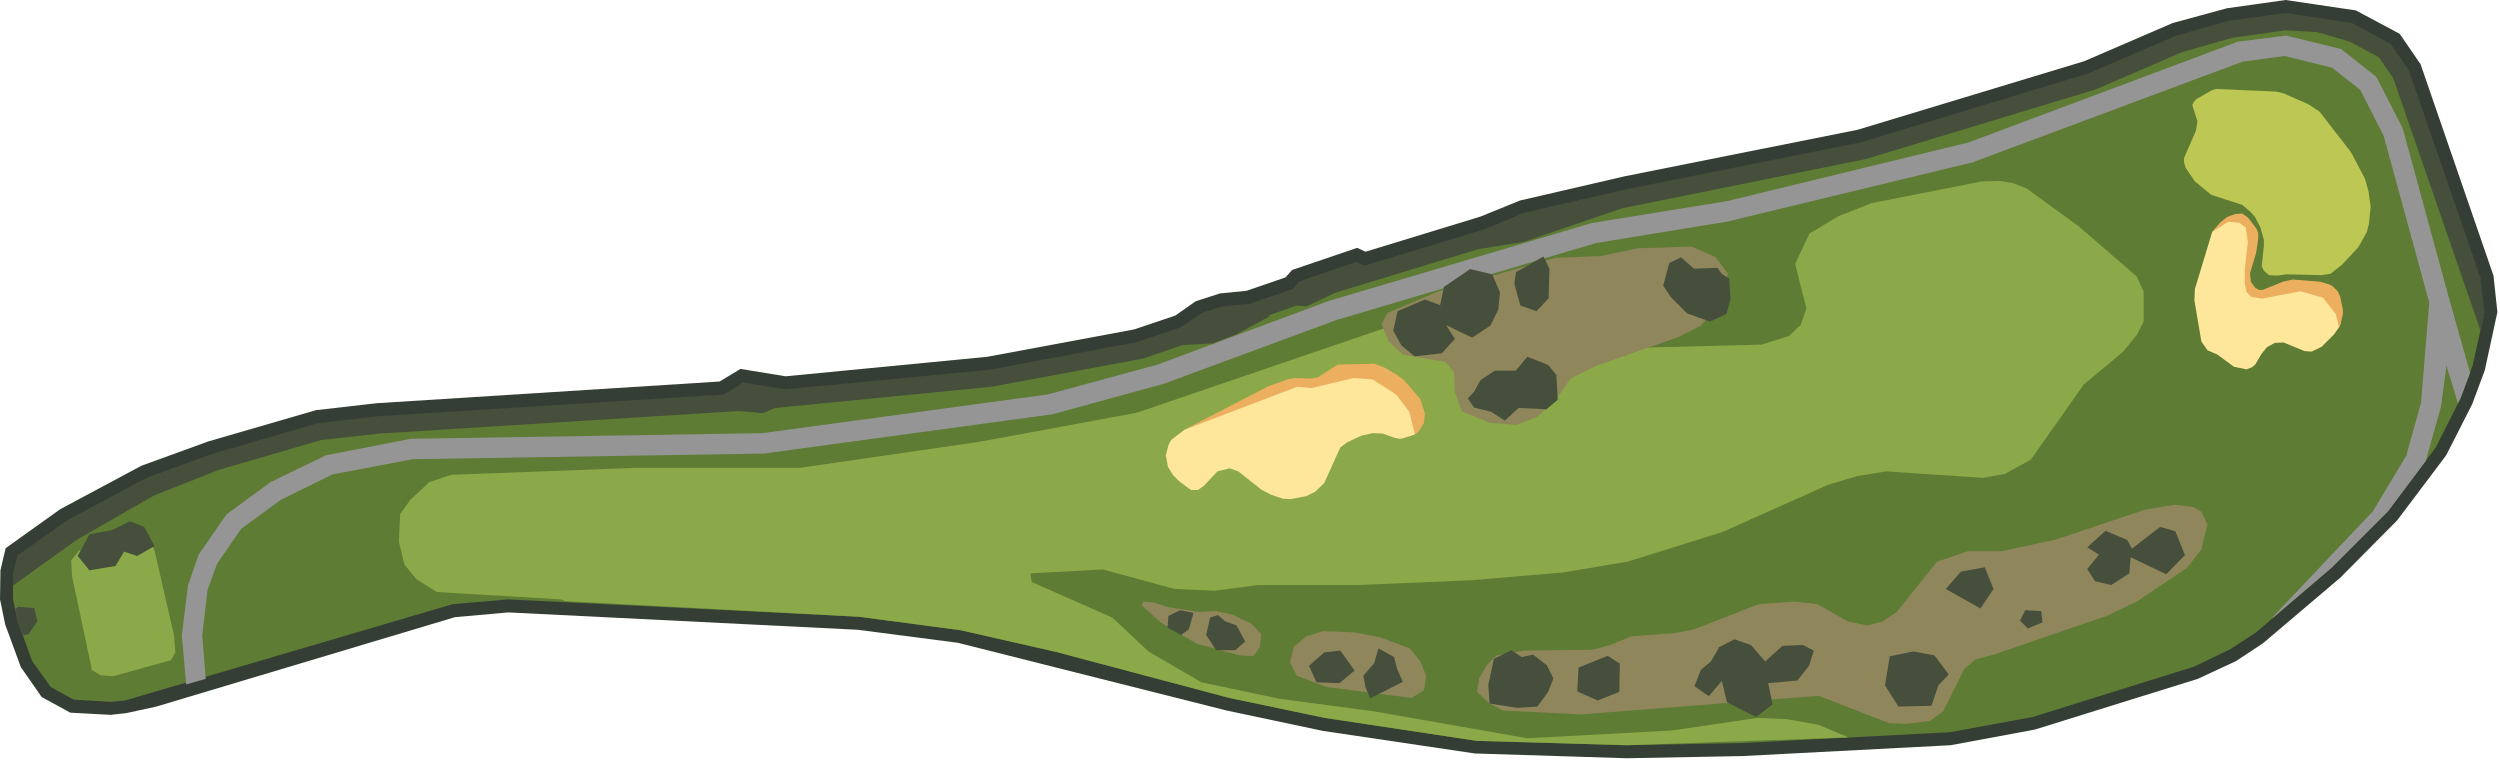 <?xml version="1.0" encoding="utf-8"?>
<svg version="1.1" id="Layer_1"
xmlns="http://www.w3.org/2000/svg"
xmlns:xlink="http://www.w3.org/1999/xlink"
xmlns:author="http://www.sothink.com"
width="288px" height="88px"
xml:space="preserve">
<g id="81" transform="matrix(1, 0, 0, 1, 213.3, 192.7)">
<path style="fill:#353E35;fill-opacity:1" d="M73.95,-160.95L74.4 -156.75L72.95 -150.05L71.5 -146.15L68.5 -140.25L62.85 -132.75L56.3 -126.15L47.4 -118.6L44.3 -116.55L39.9 -114.5L21.1 -108.65L11.4 -106.85L-12.6 -105.6L-25.9 -105.35L-43.4 -105.9L-60.9 -108.5L-72 -110.85L-102.95 -118.65L-114.5 -120.15L-154.75 -122.15L-160.9 -121.6L-195.3 -111.3L-198.75 -110.55L-200.55 -110.35L-205.2 -110.6L-208.5 -112.4L-210.9 -115.85L-212.7 -120.75L-213.3 -123.65L-213.25 -127L-212.65 -129.55L-206.35 -134.05L-197 -139.05L-189.3 -141.85L-176.9 -145.45L-169.9 -146.25L-130.4 -148.75L-128 -150.2L-122.8 -149.35L-99.55 -151.6L-82.65 -154.75L-77.9 -156.35L-75.55 -158L-72.75 -158.9L-69.7 -159.2L-65.2 -160.75L-64.45 -161.6L-56.95 -164.15L-56 -163.7L-42.75 -167.75L-38.2 -169.6L-26.1 -172.4L0.7 -177.75L26.8 -185.65L37 -190.05L43.25 -191.75L50 -192.7L58.1 -191.5L63.15 -188.8L65.55 -185.3L73.95 -160.95" />
<path style="fill:#5E7C33;fill-opacity:1" d="M71.55,-150.6L70.15 -146.8L67.3 -141.15L61.8 -133.8L55.3 -127.3L46.6 -119.85L43.6 -117.9L39.45 -115.9L20.85 -110.1L11.35 -108.35L-12.65 -107.1L-25.9 -106.85L-43.15 -107.35L-60.7 -110L-71.7 -112.3L-91.65 -117.6L-102.65 -120.1L-114.35 -121.65L-154.8 -123.65L-161.15 -123.1L-198.9 -112L-200.6 -111.85L-204.8 -112.1L-207.45 -113.55L-209.6 -116.55L-211.25 -121.1L-211.8 -123.65L-211.8 -126.2L-208.85 -128.8L-199 -135.5L-183.5 -141.3L-171.35 -143.65L-123.35 -146.5L-85.85 -151.15L-43.5 -165.3L9.8 -177.8L40 -188.3L49.8 -190.3L59.65 -188.8L62.65 -185.3L72.8 -156.25L71.55 -150.6" />
<path style="fill:#8BA948;fill-opacity:1" d="M32.85,-160.85L33.65 -159.1L33.65 -155.65L32.85 -154.1L31.3 -152.2L26.75 -148.4L20.65 -139.75L17.65 -138.1L15.1 -137.65L4 -138.4L0.65 -137.85L-2.7 -136.85L-14.9 -131.4L-25.8 -128L-33.25 -126.75L-43.9 -125.85L-57 -125.3L-68.45 -125.3L-73.35 -124.65L-78 -124.85L-86.25 -127.1L-94.6 -126.65L-94.45 -125.65L-85.15 -121.55L-81 -117.65L-74.9 -114.1L-65.9 -112.2L-55 -110.75L-37.35 -107.65L-20.7 -108.55L-10.8 -110L-7.45 -109.85L-3.8 -109.2L-0.35 -107.75L-25.9 -106.85L-43.15 -107.35L-60.7 -110L-71.7 -112.3L-91.65 -117.6L-102.65 -120.1L-114.35 -121.65L-148.2 -123.45L-148.7 -123.65L-163 -124.5L-165.35 -126L-166.7 -127.65L-167.35 -130.3L-167.2 -133.5L-166 -135.15L-163.85 -137.15L-161.35 -138L-140.2 -138.8L-121.2 -138.8L-100.5 -141.8L-82.35 -145.15L-53.5 -155L-24.2 -152.65L-10.35 -153L-7.2 -154L-5.85 -155.3L-5.2 -157.15L-6.5 -162.3L-4.85 -165.8L-1.5 -167.8L2.3 -169.3L15 -171.8L17.1 -171.85L18.6 -171.6L20.15 -171L26.15 -166.65L32.85 -160.85" />
<path style="fill:#8BA948;fill-opacity:1" d="M-204.2,-129.25L-197.5 -130.75L-196.1 -130.6L-195.5 -129.3L-193.25 -119.5L-193.1 -117.55L-193.6 -116.65L-200.25 -114.8L-201.7 -114.9L-202.7 -115.5L-205 -126.3L-205.1 -128.15L-204.2 -129.25" />
<path style="fill:#959595;fill-opacity:1" d="M71.25,-149.75L70.15 -146.8L69.85 -146.25L68.6 -150.35L68.55 -150.65L67.9 -145.85L66.15 -139.6L61.8 -133.8L55.3 -127.3L48.5 -121.5L48.55 -121.65L60.05 -133.8L63.9 -140.2L65.6 -146.3L66.55 -157.85L61.3 -177.05L58.6 -182.35L55.35 -184.9L49.9 -186.25L45.05 -185.6L14.2 -174.1L14.15 -174.05L-13.8 -167.3L-13.85 -167.25L-29.45 -164.7L-59.3 -155.85L-79.2 -148.5L-92.15 -144.95L-92.25 -144.95L-125.3 -140.45L-165.75 -139.8L-175 -138.05L-180.9 -135.15L-185.5 -131.8L-188.3 -127.75L-189.4 -124.7L-190 -119.45L-189.6 -114.5L-191.85 -113.85L-192.35 -119.5L-191.65 -125.25L-190.4 -128.85L-187.2 -133.45L-182.15 -137.15L-175.75 -140.25L-166 -142.15L-125.5 -142.8L-92.65 -147.25L-79.95 -150.7L-60.05 -158.1L-60 -158.1L-29.95 -167L-14.25 -169.55L13.5 -176.3L44.5 -187.9L50.05 -188.6L56.4 -187.05L60.45 -183.85L63.5 -177.9L68.85 -158.25L68.9 -158.25L68.9 -158.1L71.25 -149.75" />
<path style="fill:#90865C;fill-opacity:1" d="M-14.25,-161.2L-15 -157.85L-17.35 -155.2L-20 -153.85L-29.45 -150.55L-32.35 -149.1L-34.15 -146.55L-36.25 -144.65L-38.6 -143.75L-41.7 -144L-44.9 -145.3L-45.7 -147.55L-45.8 -149.85L-46.8 -151L-51.7 -151.85L-53.35 -153.4L-54.15 -155.4L-53.45 -156.65L-47.7 -159.1L-34.15 -163L-28.9 -163.2L-24.6 -164.1L-18.45 -164.3L-15.7 -163.1L-14.25 -161.2" />
<path style="fill:#90865C;fill-opacity:1" d="M-78.7,-122.75L-75.15 -122.2L-73.15 -122.3L-71.25 -121.85L-69.15 -120.85L-68 -119.65L-68.15 -118.2L-68.9 -117.1L-70.45 -117.2L-75.45 -118.55L-79.6 -121L-81.8 -123L-81.6 -123.4L-80.45 -123.3L-78.7 -122.75" />
<path style="fill:#90865C;fill-opacity:1" d="M-63.9,-114.85L-64.7 -116.4L-64.25 -118.2L-62.8 -119.4L-60.9 -120L-57.35 -119.85L-54.35 -119.3L-50.9 -118L-49.7 -116.55L-49 -114.85L-49.25 -113.2L-50.7 -112.3L-60.45 -113.55L-63.9 -114.85" />
<path style="fill:#90865C;fill-opacity:1" d="M-6.6,-123.4L-3.9 -123.1L-0.45 -121.1L1.85 -120.65L3.55 -121.1L5.2 -122.2L9.85 -128L13.4 -129.2L17.3 -129.2L23.55 -130.55L33.85 -134L37.2 -134.55L39.4 -134.3L40.3 -133.75L41 -132.3L40.3 -129.4L38.65 -127.3L32.85 -123.4L29.4 -121.75L16.4 -117.3L14.3 -116.75L13 -115.65L10.55 -110.75L9 -109.65L6.3 -109.3L4.3 -109.4L-3.8 -112.55L-31.15 -110.4L-40.15 -110.85L-41.7 -111.65L-43.15 -113L-42.9 -114.55L-42 -116.1L-40.9 -117.2L-37.7 -117.75L-29.8 -117.85L-27.8 -118.4L-25.35 -119.4L-20.45 -119.75L-18.15 -120.2L-10.7 -123.1L-6.6 -123.4" />
<path style="fill:#FEE79A;fill-opacity:1" d="M43.25,-167.4L45 -167.5L46 -166L45.75 -159.45L47.6 -158.75L51.5 -159.9L55.2 -158.55L56.35 -155.45L56.15 -155L55.6 -154.2L54.15 -152.75L53 -152.2L52.2 -152.25L49.75 -153.25L48.75 -153.2L47.85 -152.7L47.2 -151.9L46.5 -150.7L46.15 -150.4L45.5 -150.15L44.05 -150.45L42.15 -151.85L41 -152.35L40.3 -153.35L39.5 -158.05L39.55 -159.4L41.55 -166L43.25 -167.4" />
<path style="fill:#FEE79A;fill-opacity:1" d="M-57.6,-150.05L-52.25 -148.05L-49.95 -144L-50.3 -142.65L-51.7 -142.2L-52.1 -142.15L-52.75 -142.3L-54 -142.75L-55.15 -142.8L-56.5 -142.5L-58.1 -141.75L-58.9 -141.15L-60.75 -137.05L-61.8 -136.05L-62.8 -135.55L-64.65 -135.2L-65.5 -135.25L-66.85 -135.7L-68 -136.3L-70.65 -138.4L-71.65 -138.75L-73.05 -138.4L-74.65 -136.7L-75.3 -136.25L-76.1 -136.25L-77.45 -137.25L-78.15 -137.95L-78.75 -138.9L-79 -140.25L-78.7 -141.4L-78.4 -142L-76.85 -143.2L-64.95 -148.3L-57.6 -150.05" />
<path style="fill:#ECAF5F;fill-opacity:1" d="M-59.2,-150.7L-55 -150.8L-53.8 -150.35L-52.35 -149.5L-51.55 -148.9L-49.7 -146.75L-49.15 -145.1L-49.25 -144L-49.85 -143L-50.3 -142.65L-50.95 -145.25L-52.45 -147.25L-55.2 -149L-57.35 -149.15L-62.2 -148L-63.85 -148.15L-76.85 -143.2L-67.2 -148.2L-65 -149L-64.1 -149.15L-62.1 -149.1L-61.45 -149.25L-59.2 -150.7" />
<path style="fill:#ECAF5F;fill-opacity:1" d="M41.55,-166L42.45 -167.05L43.25 -167.7L44.2 -168.05L45 -168.1L45.7 -167.6L46.65 -166.35L46.85 -165.85L46.85 -165.2L46.6 -163.55L45.9 -161.2L46 -160.25L46.5 -159.55L46.95 -159.3L47.35 -159.3L49.7 -160.25L50.8 -160.5L53.95 -160.25L55 -159.95L55.45 -159.7L56 -159.15L56.3 -158.5L56.6 -157L56.6 -156.5L56.35 -155.45L56.15 -155L55.8 -156.5L54.3 -158.4L51.75 -159.15L47.3 -158.3L46.05 -158.5L45.5 -159.05L45.3 -160L45.3 -161.65L45.65 -164.8L45.4 -166.5L44.65 -167.05L43.4 -167.15L41.55 -166" />
<path style="fill:#BDC753;fill-opacity:1" d="M39.75,-181.3L41.5 -182.3L42 -182.45L48.9 -182.15L49.75 -181.95L52.6 -180.7L53.9 -179.85L57.55 -175.15L59.15 -172.1L59.55 -170.65L59.8 -168.9L59.6 -166.9L59.35 -165.95L58.4 -164.25L56.5 -162.2L55.15 -161.15L54.05 -161L50.1 -161.1L49.05 -160.95L48.1 -161L47.5 -161.5L47.25 -162.05L47.5 -164.4L47.5 -165.05L47.1 -166.5L46.45 -167.75L46 -168.25L45 -169.1L41.45 -170.25L39.55 -171.8L38.5 -173.35L38.3 -174L38.3 -174.5L39.65 -177.6L39.85 -178.7L39.25 -180.6L39.45 -181L39.75 -181.3" />
<path style="fill:#454F3C;fill-opacity:1" d="M37.3,-131.5L38.4 -128.75L36.25 -126.55L32.15 -128.5L32 -126.65L29.9 -125.3L28.05 -125.75L27.15 -127.15L28.5 -128.8L27.15 -129.65L29.25 -131.55L31.75 -130.5L32.3 -129.5L35.55 -132L37.3 -131.5" />
<path style="fill:#454F3C;fill-opacity:1" d="M72.45,-160.7L72.9 -156.8L72.5 -154.5L62.4 -183.7L60.75 -186.1L57.4 -187.9L53.65 -189L49.95 -189.2L43.85 -188.35L38.1 -186.7L28 -182.35L27.95 -182.35L1.55 -174.35L1.5 -174.35L-26.45 -168.7L-37.7 -164.85L-43 -164L-59.4 -159L-62.8 -157.4L-63.9 -157.5L-67.1 -156.4L-67.05 -156.25L-70.95 -154.15L-73.6 -153.15L-77.1 -152.95L-81.75 -151.35L-81.85 -151.35L-99.05 -148.15L-124 -145.7L-125.45 -145.1L-128.2 -145.35L-169.6 -142.75L-176.35 -142L-188.15 -138.55L-195.6 -135.6L-204.4 -130.55L-211.8 -125.25L-211.8 -126.65L-211.3 -128.7L-205.65 -132.7L-196.45 -137.65L-188.9 -140.4L-176.7 -143.95L-169.75 -144.75L-129.9 -147.25L-127.7 -148.65L-122.85 -147.85L-99.35 -150.1L-82.3 -153.3L-77.25 -155L-74.85 -156.65L-72.6 -157.4L-69.35 -157.7L-64.3 -159.45L-63.6 -160.3L-57 -162.55L-56.1 -162.1L-42.25 -166.3L-37.85 -168.15L-25.75 -170.95L-25.7 -170.95L1.05 -176.3L27.3 -184.25L37.4 -188.6L43.45 -190.3L50 -191.2L57.65 -190.05L62.1 -187.65L64.2 -184.6L72.45 -160.7" />
<path style="fill:#454F3C;fill-opacity:1" d="M-56,-113.55L-56.25 -114.85L-55 -116.3L-54.5 -118L-52.7 -117L-52.35 -115.65L-51.7 -114.15L-55.45 -112.25L-56 -113.55" />
<path style="fill:#454F3C;fill-opacity:1" d="M-61.65,-114.1L-62.5 -116L-60.75 -117.55L-58.9 -117.75L-57.25 -115.45L-59 -114L-61.65 -114.1" />
<path style="fill:#454F3C;fill-opacity:1" d="M-73.2,-117.8L-74.35 -119.55L-73.9 -121.55L-73 -121.85L-72.2 -121.15L-70.85 -120.65L-69.85 -118.8L-71 -117.8L-73.2 -117.8" />
<path style="fill:#454F3C;fill-opacity:1" d="M-14.95,-161.15L-14.1 -160.6L-13.95 -158.25L-14.4 -156.55L-16.3 -155.65L-18.95 -156.6L-20.85 -158.5L-21.7 -159.8L-21 -162.4L-19.65 -163.05L-18.15 -161.75L-15.45 -161.85L-14.95 -161.15" />
<path style="fill:#454F3C;fill-opacity:1" d="M-41.4,-161.1L-40.5 -159L-40.7 -157.05L-41.6 -155.2L-43.7 -153.8Q-45.2 -154.5 -46.7 -155.25L-45.7 -153.65L-47.2 -152L-50.35 -151.65L-51.85 -152.9L-52.8 -154.6L-52.3 -156.85L-49.15 -158.2L-47.4 -157.55L-46.95 -159.65L-43.95 -161.7L-41.4 -161.1" />
<path style="fill:#454F3C;fill-opacity:1" d="M-34,-149.5L-33.85 -146.65L-35.15 -145.55L-38.35 -145.7L-39.95 -144.25L-41.5 -145.25L-43.5 -145.75L-44.2 -146.8L-43.5 -147.55L-42.75 -148.9L-41.1 -150L-38.7 -150L-37.35 -151.6L-34.95 -150.65L-34 -149.5" />
<path style="fill:#454F3C;fill-opacity:1" d="M-38,-117L-36.7 -117.3L-35.1 -116.05L-34.35 -114.55L-34.95 -113L-36.2 -111.3L-38.5 -111.15L-41.7 -111.65L-41.85 -113.8L-41.2 -116.8L-39.2 -117.8L-38 -117" />
<path style="fill:#454F3C;fill-opacity:1" d="M-29.25,-112L-31.6 -113.05L-31.45 -115.8L-28.1 -117.15L-26.7 -116.25L-26.75 -113L-29.25 -112" />
<path style="fill:#454F3C;fill-opacity:1" d="M-15.25,-118.15L-13.5 -119.05L-11.6 -118.4L-9.95 -116.5L-7.95 -118.3L-5.6 -118.4L-4.35 -117.75L-4.9 -116L-6.25 -114.3L-9.6 -114L-9.1 -111.55L-11 -110.1L-14.35 -111.8L-14.95 -114.25L-16.45 -112.5L-18.1 -113.65L-17.35 -115.55L-16.2 -116.5L-15.25 -118.15" />
<path style="fill:#454F3C;fill-opacity:1" d="M14.85,-122.6L10.85 -124.85L12.6 -126.85L15.35 -127.35L16.35 -124.85L14.85 -122.6" />
<path style="fill:#454F3C;fill-opacity:1" d="M-35.5,-163.15L-34.8 -161.75L-34.9 -158.35L-36.3 -156.85L-38.15 -157.5L-38.85 -160L-38.65 -161.35L-35.5 -163.15" />
<path style="fill:#454F3C;fill-opacity:1" d="M20.3,-120.3L19.4 -121.2L20 -122.4L21.85 -122.3L22 -121L20.3 -120.3" />
<path style="fill:#454F3C;fill-opacity:1" d="M5.4,-111.3L3.85 -113.75L4.4 -117.1L7.1 -117.65L9.55 -117.2L11.2 -115L10 -113.75L9.2 -111.4L5.4 -111.3" />
<path style="fill:#454F3C;fill-opacity:1" d="M-200.35,-131.65L-198.35 -132.65L-196.7 -132L-195.5 -129.8L-197.5 -128.65L-199 -129.15L-200 -127.5L-203 -127L-204.35 -128.65L-203 -131.15L-200.35 -131.65" />
<path style="fill:#454F3C;fill-opacity:1" d="M-210,-119.65L-210.65 -119.5L-211.25 -121.1L-211.55 -122.55L-211.2 -122.8L-209.35 -122.65L-209 -121.15L-210 -119.65" />
<path style="fill:#454F3C;fill-opacity:1" d="M-77.25,-119.55L-78.8 -120.4L-78.7 -121.75L-77.35 -122.4L-75.8 -122.1L-76.35 -120.2L-77.25 -119.55" />
</g>
</svg>
